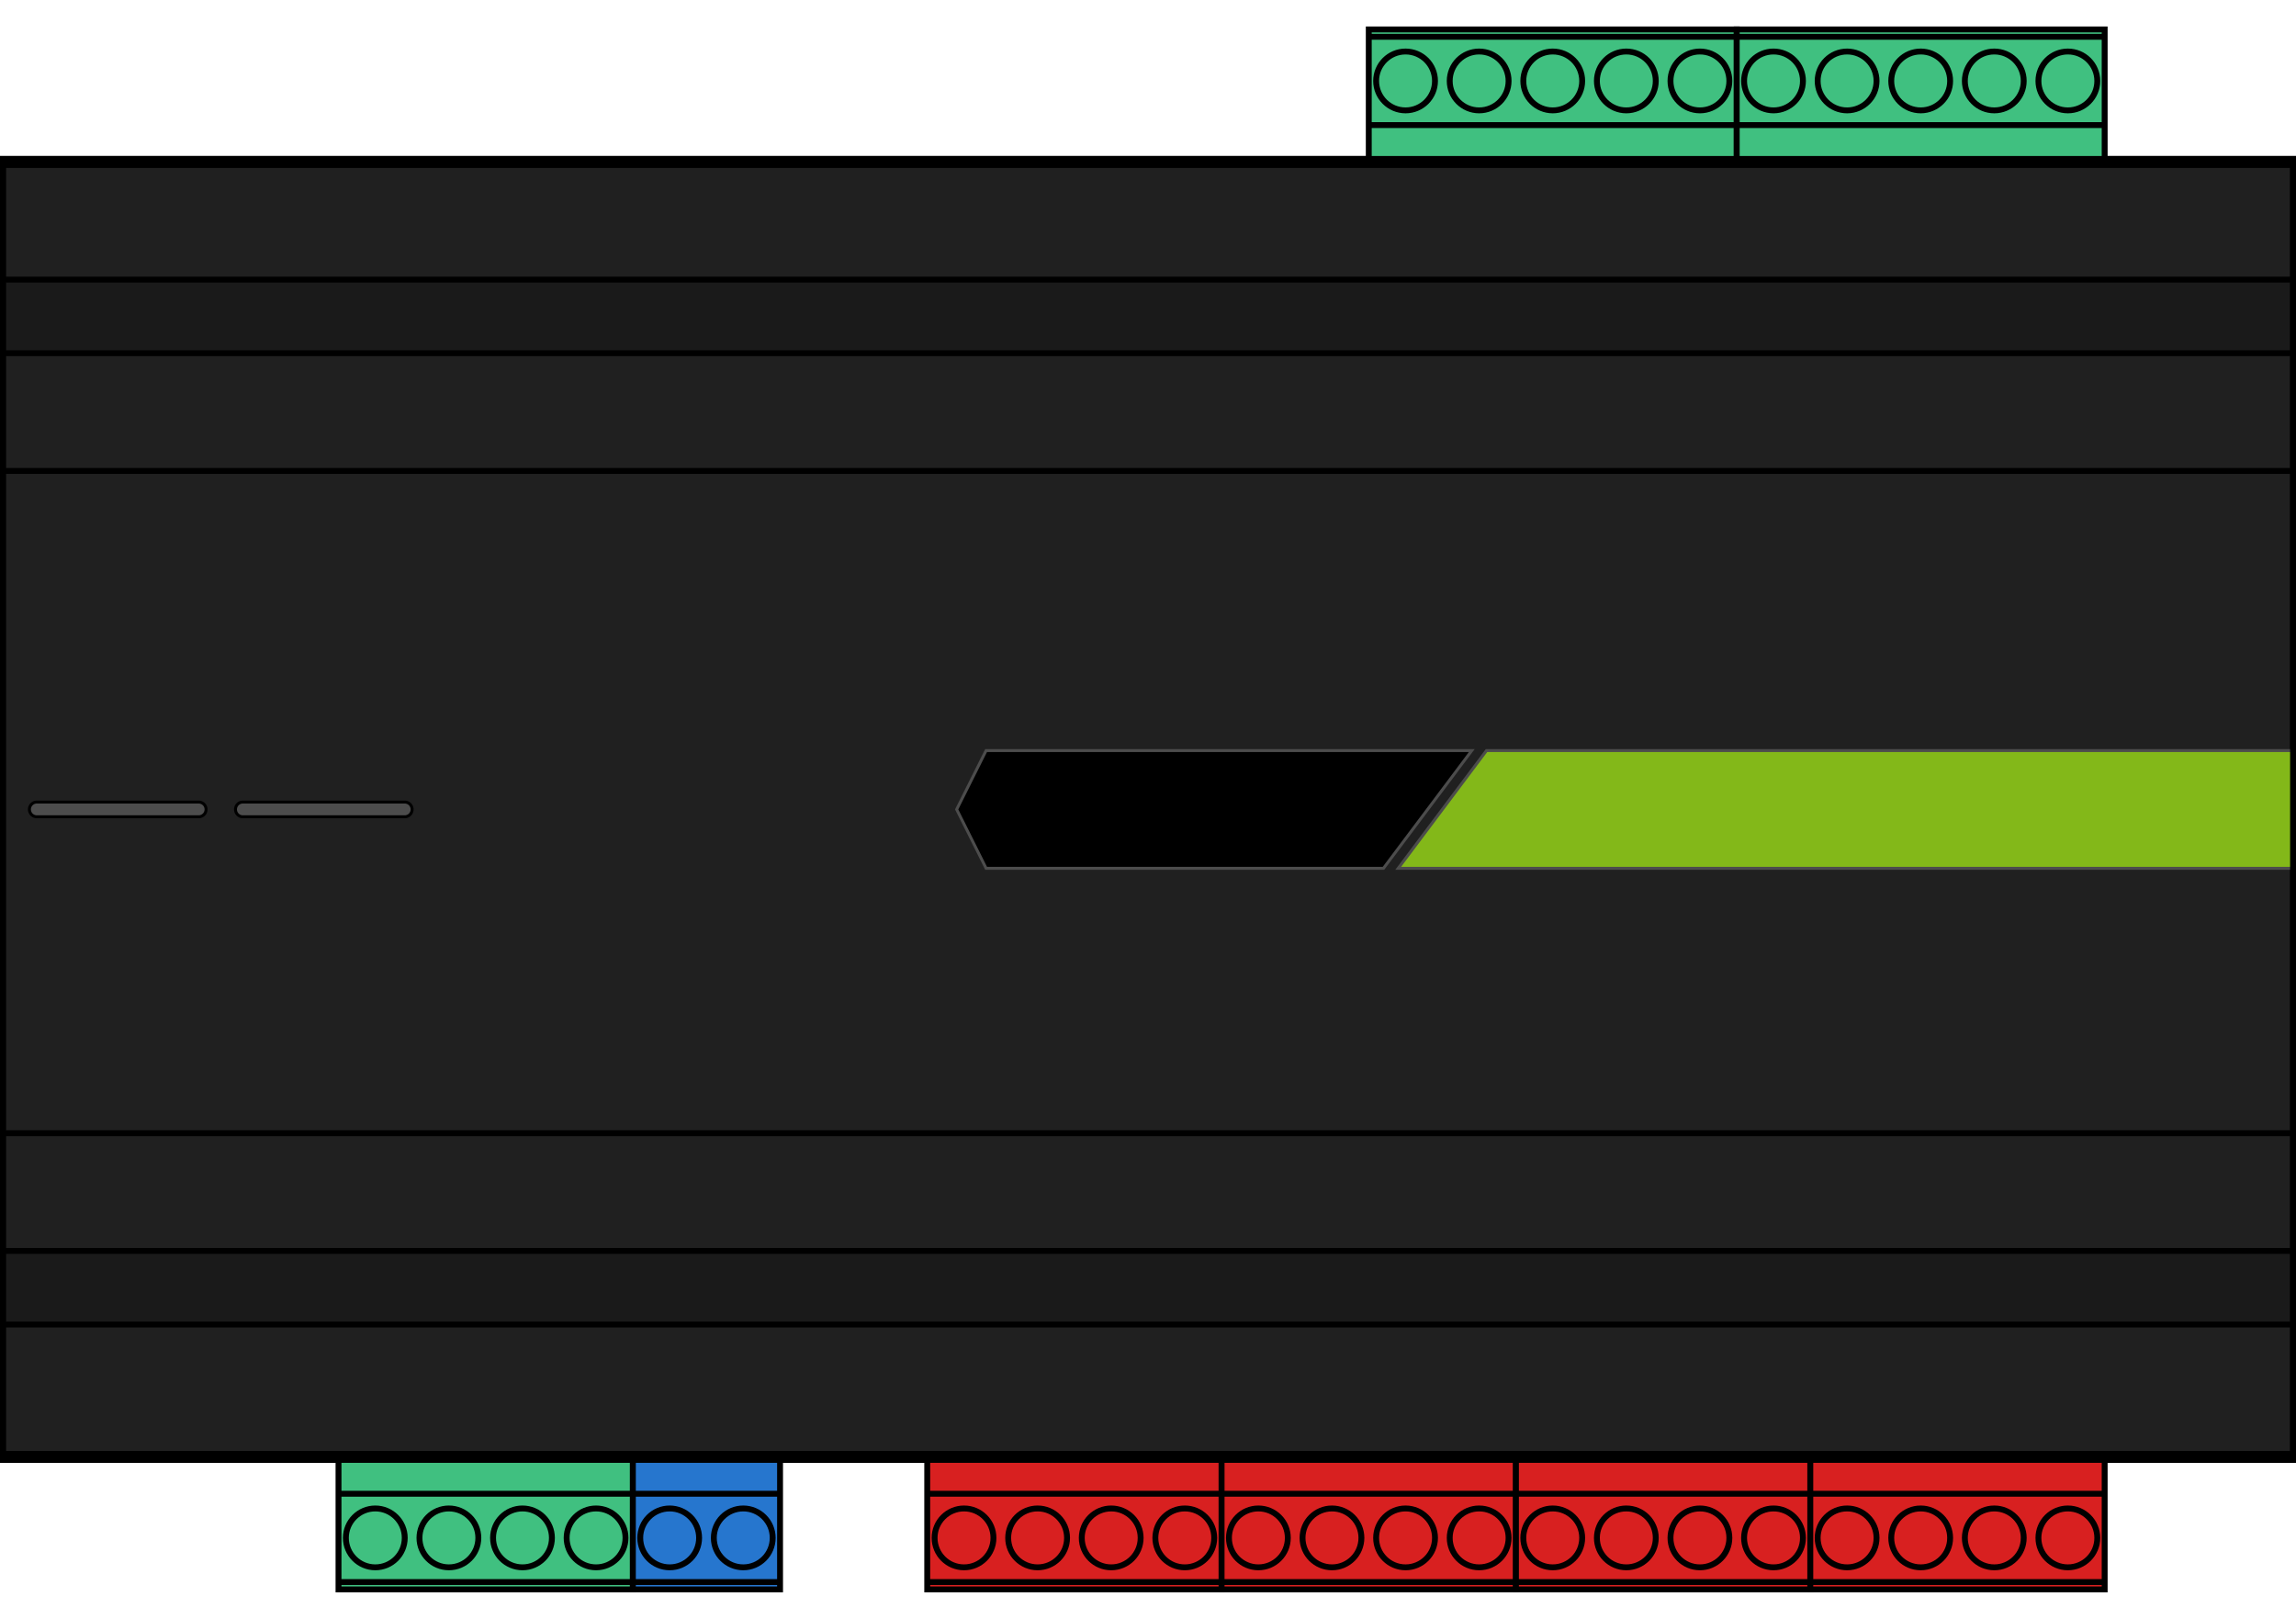 <?xml version="1.0" encoding="utf-8"?>
<svg viewBox="0 0 156 110" xmlns="http://www.w3.org/2000/svg">
  <rect y="11" width="156" height="88" style="stroke: rgb(0, 0, 0); stroke-width: 0.8; fill: rgb(32, 32, 32);"/>
  <rect y="19" width="156" height="5" style="stroke: none; fill-opacity:0.2; fill: rgb(0, 0, 0);"/>
  <rect y="85" width="156" height="5" style="stroke: none; fill-opacity:0.2; fill: rgb(0, 0, 0);"/>
  <path d="M 0 19 h 156 M 0 90 h 156" style="fill: none; stroke: rgb(0, 0, 0); stroke-width: 0.4;"/>
  <path d="M 0 24 h 156 M 0 85 h 156" style="fill: none; stroke: rgb(0, 0, 0); stroke-width: 0.4;"/>
  <path d="M 0 32 h 156 M 0 77 h 156" style="fill: none; stroke: rgb(0, 0, 0); stroke-width: 0.4;"/>
  <path d="M 156 51 h -55 l -6 8 h 61 z" style="fill: rgb(131, 184, 25); stroke: rgb(76, 76, 76); stroke-width: 0.2;"/>
  <path d="M 100 51 h -33 l -2 4 l 2 4 h 27 z" style="fill: rgb(0, 0, 0); stroke: rgb(76, 76, 76); stroke-width: 0.2;"/>
  <path d="M 2.5 55.5 a 0.5 0.5 0 0 1 0 -1 h 11 a 0.5 0.5 0 0 1 0 1 z" style="fill: rgb(76, 76, 76); stroke: rgb(0, 0, 0); stroke-width: 0.2;"/>
  <path d="M 16.5 55.5 a 0.5 0.5 0 0 1 0 -1 h 11 a 0.5 0.5 0 0 1 0 1 z" style="fill: rgb(76, 76, 76); stroke: rgb(0, 0, 0); stroke-width: 0.2;"/>

  <g transform="translate(93, 2)">
    <rect x="0" y="0" width="25" height="9" style="fill: rgb(64, 192, 128); stroke:rgb(0, 0, 0); stroke-width: 0.4;"/>
    <path d="M 0 0.5 h 25 m 0 6 h -25" style="fill: none; stroke:rgb(0, 0, 0); stroke-width: 0.4;"/>
    <ellipse cx="2.5" cy="3.5" rx="2" ry="2" style="stroke: rgb(0, 0, 0); stroke-width: 0.4; fill: url(#screw-head-slot-pattern);"/>
    <ellipse cx="7.5" cy="3.5" rx="2" ry="2" style="stroke: rgb(0, 0, 0); stroke-width: 0.4; fill: url(#screw-head-slot-pattern);"/>
    <ellipse cx="12.5" cy="3.5" rx="2" ry="2" style="stroke: rgb(0, 0, 0); stroke-width: 0.4; fill: url(#screw-head-slot-pattern);"/>
    <ellipse cx="17.5" cy="3.5" rx="2" ry="2" style="stroke: rgb(0, 0, 0); stroke-width: 0.4; fill: url(#screw-head-slot-pattern);"/>
    <ellipse cx="22.5" cy="3.5" rx="2" ry="2" style="stroke: rgb(0, 0, 0); stroke-width: 0.4; fill: url(#screw-head-slot-pattern);"/>
  </g>
  <g transform="translate(118, 2)">
    <rect x="0" y="0" width="25" height="9" style="fill: rgb(64, 192, 128); stroke:rgb(0, 0, 0); stroke-width: 0.4;"/>
    <path d="M 0 0.5 h 25 m 0 6 h -25" style="fill: none; stroke:rgb(0, 0, 0); stroke-width: 0.4;"/>
    <ellipse cx="2.5" cy="3.5" rx="2" ry="2" style="stroke: rgb(0, 0, 0); stroke-width: 0.4; fill: url(#screw-head-slot-pattern);"/>
    <ellipse cx="7.5" cy="3.5" rx="2" ry="2" style="stroke: rgb(0, 0, 0); stroke-width: 0.4; fill: url(#screw-head-slot-pattern);"/>
    <ellipse cx="12.5" cy="3.5" rx="2" ry="2" style="stroke: rgb(0, 0, 0); stroke-width: 0.4; fill: url(#screw-head-slot-pattern);"/>
    <ellipse cx="17.5" cy="3.5" rx="2" ry="2" style="stroke: rgb(0, 0, 0); stroke-width: 0.4; fill: url(#screw-head-slot-pattern);"/>
    <ellipse cx="22.5" cy="3.5" rx="2" ry="2" style="stroke: rgb(0, 0, 0); stroke-width: 0.4; fill: url(#screw-head-slot-pattern);"/>
  </g>

  <g transform="translate(23, 99)">
    <rect x="0" y="0" width="20" height="9" style="fill: rgb(64, 192, 128); stroke:rgb(0, 0, 0); stroke-width: 0.4;"/>
    <path d="M 0 2.5 h 20 m 0 6 h -20" style="fill: none; stroke:rgb(0, 0, 0); stroke-width: 0.4;"/>
    <ellipse cx="2.5" cy="5.5" rx="2" ry="2" style="stroke: rgb(0, 0, 0); stroke-width: 0.4; fill: url(#screw-head-slot-pattern);"/>
    <ellipse cx="7.5" cy="5.5" rx="2" ry="2" style="stroke: rgb(0, 0, 0); stroke-width: 0.4; fill: url(#screw-head-slot-pattern);"/>
    <ellipse cx="12.5" cy="5.5" rx="2" ry="2" style="stroke: rgb(0, 0, 0); stroke-width: 0.4; fill: url(#screw-head-slot-pattern);"/>
    <ellipse cx="17.5" cy="5.5" rx="2" ry="2" style="stroke: rgb(0, 0, 0); stroke-width: 0.4; fill: url(#screw-head-slot-pattern);"/>
  </g>
  <g transform="translate(43, 99)">
    <rect x="0" y="0" width="10" height="9" style="fill: rgb(38, 118, 206); stroke:rgb(0, 0, 0); stroke-width: 0.4;"/>
    <path d="M 0 2.5 h 10 m 0 6 h -10" style="fill: none; stroke:rgb(0, 0, 0); stroke-width: 0.4;"/>
    <ellipse cx="2.5" cy="5.5" rx="2" ry="2" style="stroke: rgb(0, 0, 0); stroke-width: 0.4; fill: url(#screw-head-slot-pattern);"/>
    <ellipse cx="7.5" cy="5.5" rx="2" ry="2" style="stroke: rgb(0, 0, 0); stroke-width: 0.4; fill: url(#screw-head-slot-pattern);"/>
  </g>
  <g transform="translate(63, 99)">
    <rect x="0" y="0" width="20" height="9" style="fill: rgb(216, 32, 32); stroke:rgb(0, 0, 0); stroke-width: 0.4;"/>
    <path d="M 0 2.5 h 20 m 0 6 h -20" style="fill: none; stroke:rgb(0, 0, 0); stroke-width: 0.4;"/>
    <ellipse cx="2.5" cy="5.5" rx="2" ry="2" style="stroke: rgb(0, 0, 0); stroke-width: 0.4; fill: url(#screw-head-slot-pattern);"/>
    <ellipse cx="7.5" cy="5.5" rx="2" ry="2" style="stroke: rgb(0, 0, 0); stroke-width: 0.4; fill: url(#screw-head-slot-pattern);"/>
    <ellipse cx="12.5" cy="5.5" rx="2" ry="2" style="stroke: rgb(0, 0, 0); stroke-width: 0.4; fill: url(#screw-head-slot-pattern);"/>
    <ellipse cx="17.5" cy="5.5" rx="2" ry="2" style="stroke: rgb(0, 0, 0); stroke-width: 0.4; fill: url(#screw-head-slot-pattern);"/>
  </g>
  <g transform="translate(83, 99)">
    <rect x="0" y="0" width="20" height="9" style="fill: rgb(216, 32, 32); stroke:rgb(0, 0, 0); stroke-width: 0.4;"/>
    <path d="M 0 2.5 h 20 m 0 6 h -20" style="fill: none; stroke:rgb(0, 0, 0); stroke-width: 0.4;"/>
    <ellipse cx="2.5" cy="5.5" rx="2" ry="2" style="stroke: rgb(0, 0, 0); stroke-width: 0.4; fill: url(#screw-head-slot-pattern);"/>
    <ellipse cx="7.5" cy="5.5" rx="2" ry="2" style="stroke: rgb(0, 0, 0); stroke-width: 0.4; fill: url(#screw-head-slot-pattern);"/>
    <ellipse cx="12.5" cy="5.5" rx="2" ry="2" style="stroke: rgb(0, 0, 0); stroke-width: 0.4; fill: url(#screw-head-slot-pattern);"/>
    <ellipse cx="17.5" cy="5.5" rx="2" ry="2" style="stroke: rgb(0, 0, 0); stroke-width: 0.4; fill: url(#screw-head-slot-pattern);"/>
  </g>
  <g transform="translate(103, 99)">
    <rect x="0" y="0" width="20" height="9" style="fill: rgb(216, 32, 32); stroke:rgb(0, 0, 0); stroke-width: 0.4;"/>
    <path d="M 0 2.5 h 20 m 0 6 h -20" style="fill: none; stroke:rgb(0, 0, 0); stroke-width: 0.4;"/>
    <ellipse cx="2.5" cy="5.5" rx="2" ry="2" style="stroke: rgb(0, 0, 0); stroke-width: 0.4; fill: url(#screw-head-slot-pattern);"/>
    <ellipse cx="7.5" cy="5.5" rx="2" ry="2" style="stroke: rgb(0, 0, 0); stroke-width: 0.4; fill: url(#screw-head-slot-pattern);"/>
    <ellipse cx="12.5" cy="5.5" rx="2" ry="2" style="stroke: rgb(0, 0, 0); stroke-width: 0.4; fill: url(#screw-head-slot-pattern);"/>
    <ellipse cx="17.5" cy="5.5" rx="2" ry="2" style="stroke: rgb(0, 0, 0); stroke-width: 0.4; fill: url(#screw-head-slot-pattern);"/>
  </g>
  <g transform="translate(123, 99)">
    <rect x="0" y="0" width="20" height="9" style="fill: rgb(216, 32, 32); stroke:rgb(0, 0, 0); stroke-width: 0.4;"/>
    <path d="M 0 2.5 h 20 m 0 6 h -20" style="fill: none; stroke:rgb(0, 0, 0); stroke-width: 0.4;"/>
    <ellipse cx="2.5" cy="5.5" rx="2" ry="2" style="stroke: rgb(0, 0, 0); stroke-width: 0.4; fill: url(#screw-head-slot-pattern);"/>
    <ellipse cx="7.5" cy="5.5" rx="2" ry="2" style="stroke: rgb(0, 0, 0); stroke-width: 0.4; fill: url(#screw-head-slot-pattern);"/>
    <ellipse cx="12.5" cy="5.5" rx="2" ry="2" style="stroke: rgb(0, 0, 0); stroke-width: 0.4; fill: url(#screw-head-slot-pattern);"/>
    <ellipse cx="17.5" cy="5.5" rx="2" ry="2" style="stroke: rgb(0, 0, 0); stroke-width: 0.4; fill: url(#screw-head-slot-pattern);"/>
  </g>

  <rect class="outline" y="11" width="156" height="88" style="stroke: rgb(0, 0, 0); stroke-width: 0.8; fill: none;"/>
</svg>
